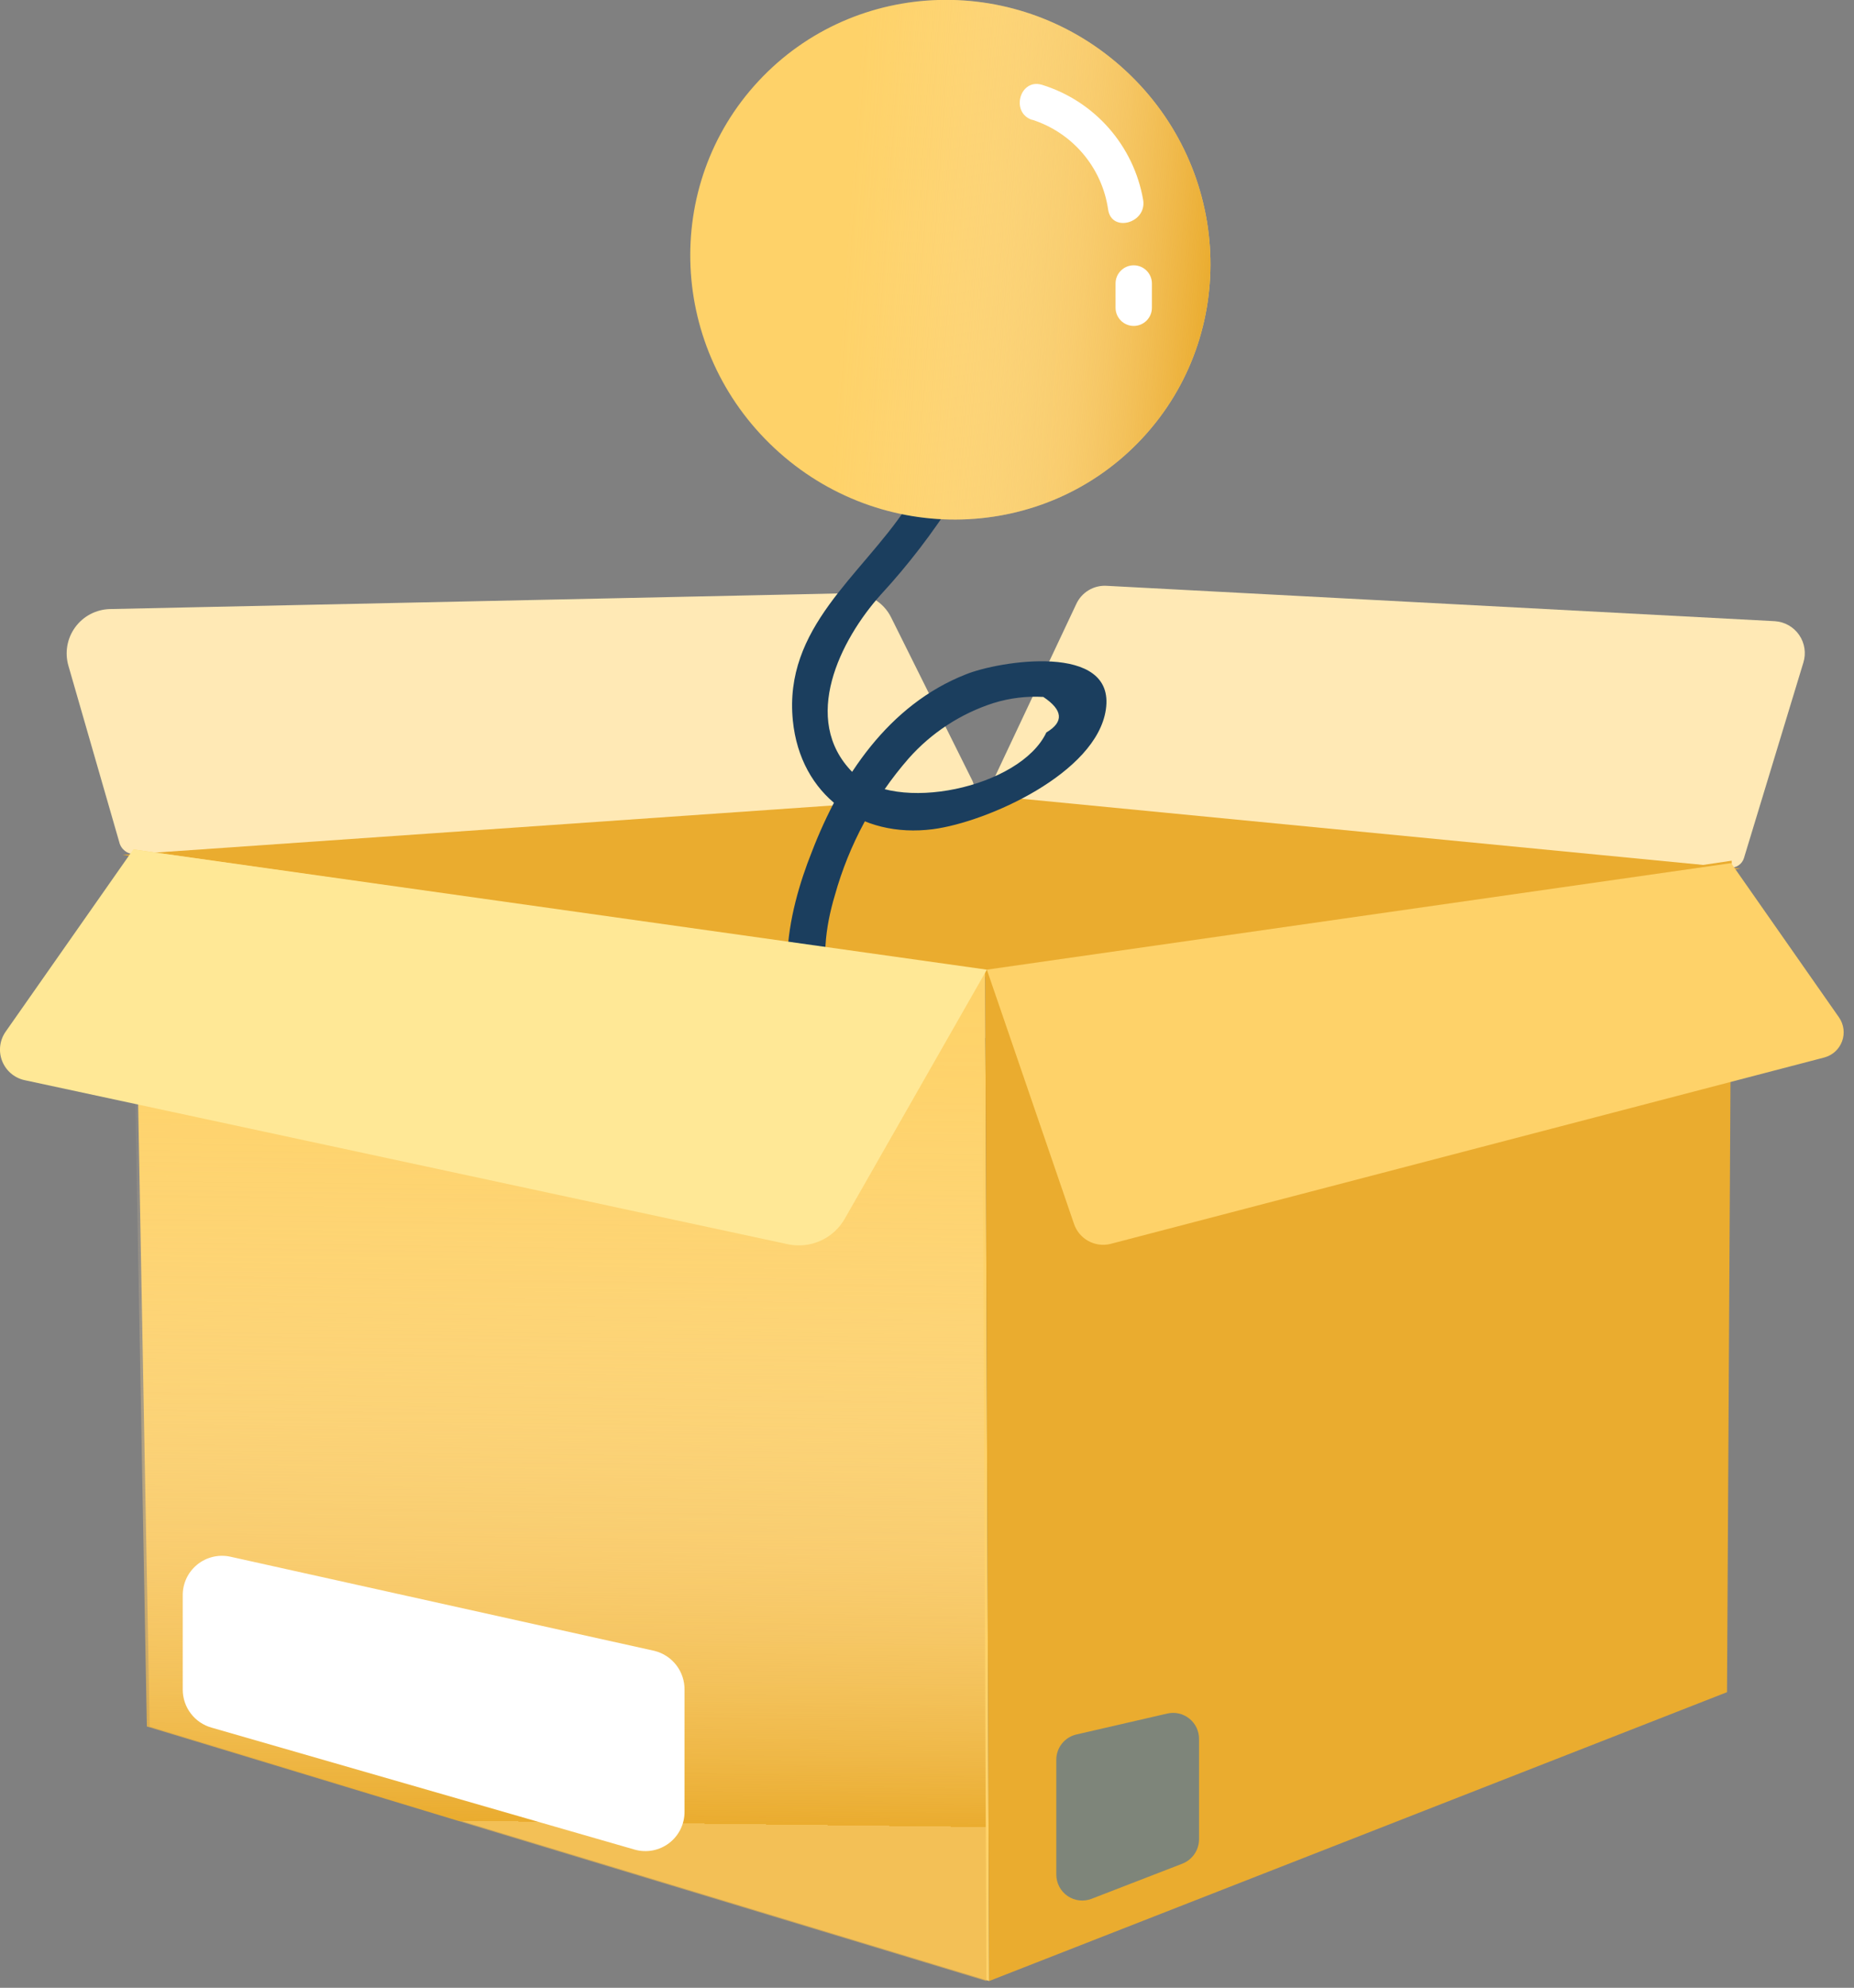 <?xml version="1.0" encoding="UTF-8"?>
<svg width="153px" height="164px" viewBox="0 0 153 164" version="1.1" xmlns="http://www.w3.org/2000/svg" xmlns:xlink="http://www.w3.org/1999/xlink">
    <rect x="0" y="0" width="153" height="164" fill="#808080" stroke="none"/>
    <!-- Generator: Sketch 55.2 (78181) - https://sketchapp.com -->
    <title>资源 17@hdpi</title>
    <desc>Created with Sketch.</desc>
    <defs>
        <linearGradient x1="50.143%" y1="9.396%" x2="49.451%" y2="85.973%" id="linearGradient-1">
            <stop stop-color="#FFE8C3" stop-opacity="0" offset="0%"></stop>
            <stop stop-color="#FFE7C0" stop-opacity="0.02" offset="11%"></stop>
            <stop stop-color="#FDE3B6" stop-opacity="0.09" offset="24%"></stop>
            <stop stop-color="#FBDDA7" stop-opacity="0.19" offset="38%"></stop>
            <stop stop-color="#F8D491" stop-opacity="0.34" offset="53%"></stop>
            <stop stop-color="#F4C875" stop-opacity="0.53" offset="69%"></stop>
            <stop stop-color="#EFBB53" stop-opacity="0.76" offset="85%"></stop>
            <stop stop-color="#EAAC2F" offset="100%"></stop>
            <stop stop-color="#EEB84D" stop-opacity="0.69" offset="100%"></stop>
        </linearGradient>
        <linearGradient x1="19.895%" y1="11.618%" x2="81.314%" y2="89.188%" id="linearGradient-2">
            <stop stop-color="#FFE8C3" stop-opacity="0" offset="29%"></stop>
            <stop stop-color="#FEE6BD" stop-opacity="0.04" offset="35%"></stop>
            <stop stop-color="#FCDFAE" stop-opacity="0.14" offset="46%"></stop>
            <stop stop-color="#F8D594" stop-opacity="0.32" offset="59%"></stop>
            <stop stop-color="#F3C771" stop-opacity="0.56" offset="75%"></stop>
            <stop stop-color="#EDB444" stop-opacity="0.86" offset="92%"></stop>
            <stop stop-color="#EAAC2F" offset="100%"></stop>
        </linearGradient>
    </defs>
    <g id="前端界面" stroke="none" stroke-width="1" fill="none" fill-rule="evenodd">
        <g id="搜索结果页（空）" transform="translate(-278, -470)" fill-rule="nonzero">
            <g id="编组" transform="translate(161, 461)">
                <g id="资源-17" transform="translate(116, 0)">
                    <g id="纸箱后部" transform="translate(6, 57)">
                        <path d="M74.15,18.29 L6.15,22.47 C5.53,22.495 4.979,22.075 4.84,21.47 L0.65,6.94 C0.33,5.852 0.533,4.678 1.198,3.76 C1.864,2.842 2.917,2.285 4.05,2.25 L65.24,0.94 C66.635,0.909 67.922,1.689 68.54,2.94 L75.23,16.38 C75.434,16.773 75.425,17.242 75.207,17.627 C74.989,18.013 74.592,18.262 74.15,18.29 Z" id="路径" fill="#FFE9B5"></path>
                        <path d="M137.74,23.58 L77.74,18.31 C77.371,18.274 77.043,18.061 76.86,17.738 C76.677,17.416 76.662,17.025 76.82,16.69 L83.82,1.83 C84.263,0.871 85.245,0.277 86.3,0.33 L141.47,3.25 C142.278,3.302 143.017,3.722 143.475,4.389 C143.934,5.057 144.061,5.897 143.82,6.67 L138.92,22.79 C138.765,23.301 138.271,23.632 137.74,23.58 L137.74,23.58 Z" id="路径" fill="#FFE9B5"></path>
                        <polygon id="路径" fill="#EAAC2F" points="138.64 23.66 76.18 32.6 5.11 22.53 76.11 17.59"></polygon>
                    </g>
                    <g id="纸箱前部" transform="translate(0, 39)">
                        <path d="M87.66,0.45 C81.33,1.86 79.12,6.88 75.81,11.86 C72.03,17.55 65.66,21.77 66.43,29.46 C67.05,35.61 72,39.19 78,38.41 C82.48,37.82 91.49,33.79 92.26,28.54 C93.09,22.95 83.39,24.54 80.7,25.64 C74.32,28.15 70.37,34.11 68,40.27 C66,45.27 64.21,52.94 69.17,56.92 C73.35,60.27 80.26,58.73 85.11,58.39 C87.02,58.26 87.04,55.26 85.11,55.39 C81.93,55.62 78.68,56.13 75.5,55.85 C68.7,55.27 68.26,49.3 69.9,43.85 C71.062,39.687 73.139,35.837 75.98,32.58 C77.865,30.45 80.291,28.867 83,28 C84.326,27.59 85.714,27.421 87.1,27.5 C88.727,28.587 88.81,29.563 87.35,30.43 C85.2,35 74.84,37.2 71.35,33.71 C67.05,29.35 70.35,22.79 73.68,19.07 C75.94,16.617 77.975,13.967 79.76,11.15 C82.01,7.47 83.96,4.32 88.45,3.32 C90.34,2.9 89.54,7.10542736e-15 87.66,0.43 L87.66,0.45 Z" id="路径" fill="#1B3E5E"></path>
                        <polygon id="路径" fill="#FED269" points="82.63 133.44 13.35 112.44 12.01 40.08 82.3 50.1"></polygon>
                        <polygon id="路径" fill="url(#linearGradient-1)" points="82.4 133.44 13.12 112.44 11.78 40.08 82.06 50.1"></polygon>
                        <polygon id="路径" fill="#EAAC2F" points="82.63 133.44 143.52 109.61 143.91 41.01 82.3 50.1"></polygon>
                        <path d="M66,72.65 L3,59.11 C2.163,58.917 1.476,58.32 1.169,57.518 C0.862,56.715 0.975,55.812 1.47,55.11 L12,40.08 L82.44,50 L70.73,70.52 C69.793,72.193 67.873,73.057 66,72.65 L66,72.65 Z" id="路径" fill="#FFE896"></path>
                        <path d="M151.57,57.24 L92.63,72.63 C91.351,72.937 90.049,72.217 89.63,70.97 L82.44,50 L143.86,41.21 L152.77,53.95 C153.164,54.523 153.256,55.251 153.018,55.904 C152.78,56.557 152.24,57.055 151.57,57.24 L151.57,57.24 Z" id="路径" fill="#FED269"></path>
                        <path d="M91.1,126.65 L98.57,123.76 C99.395,123.438 99.941,122.646 99.95,121.76 L99.95,113.48 C99.957,112.826 99.664,112.205 99.155,111.794 C98.647,111.382 97.978,111.226 97.34,111.37 L89.83,113.1 C88.846,113.326 88.154,114.21 88.17,115.22 L88.17,124.66 C88.17,125.369 88.521,126.033 89.108,126.431 C89.694,126.83 90.441,126.912 91.1,126.65 Z" id="路径" fill="#50759B" opacity="0.7"></path>
                        <path d="M18.48,112.54 L53.38,122.6 C54.361,122.878 55.416,122.676 56.225,122.056 C57.034,121.436 57.503,120.47 57.49,119.45 L57.49,109.45 C57.525,107.917 56.489,106.565 55,106.2 L20,98.43 C19.034,98.223 18.026,98.467 17.263,99.094 C16.5,99.721 16.064,100.662 16.08,101.65 L16.08,109.4 C16.082,110.868 17.064,112.153 18.48,112.54 Z" id="路径" fill="#FFFFFF"></path>
                    </g>
                    <ellipse id="椭圆形" fill="#FED269" transform="translate(79.427, 30.427) rotate(-47.07) translate(-79.427, -30.427) " cx="79.427" cy="30.427" rx="21.27" ry="21.63"></ellipse>
                    <ellipse id="椭圆形" fill="url(#linearGradient-2)" transform="translate(79.427, 30.427) rotate(-47.07) translate(-79.427, -30.427) " cx="79.427" cy="30.427" rx="21.27" ry="21.63"></ellipse>
                    <path d="M86.15,18.87 C89.506,19.932 91.956,22.825 92.45,26.31 C92.75,28.21 95.64,27.41 95.34,25.51 C94.57,21.024 91.348,17.349 87,16 C85.15,15.43 84.36,18.32 86.2,18.9 L86.15,18.87 Z" id="路径" fill="#FFFFFF"></path>
                    <path d="M93.06,32.39 L93.06,34.39 C93.06,35.218 93.732,35.89 94.56,35.89 C95.388,35.89 96.06,35.218 96.06,34.39 L96.06,32.39 C96.06,31.562 95.388,30.89 94.56,30.89 C93.732,30.89 93.06,31.562 93.06,32.39 Z" id="路径" fill="#FFFFFF"></path>
                </g>
            </g>
        </g>
    </g>
</svg>